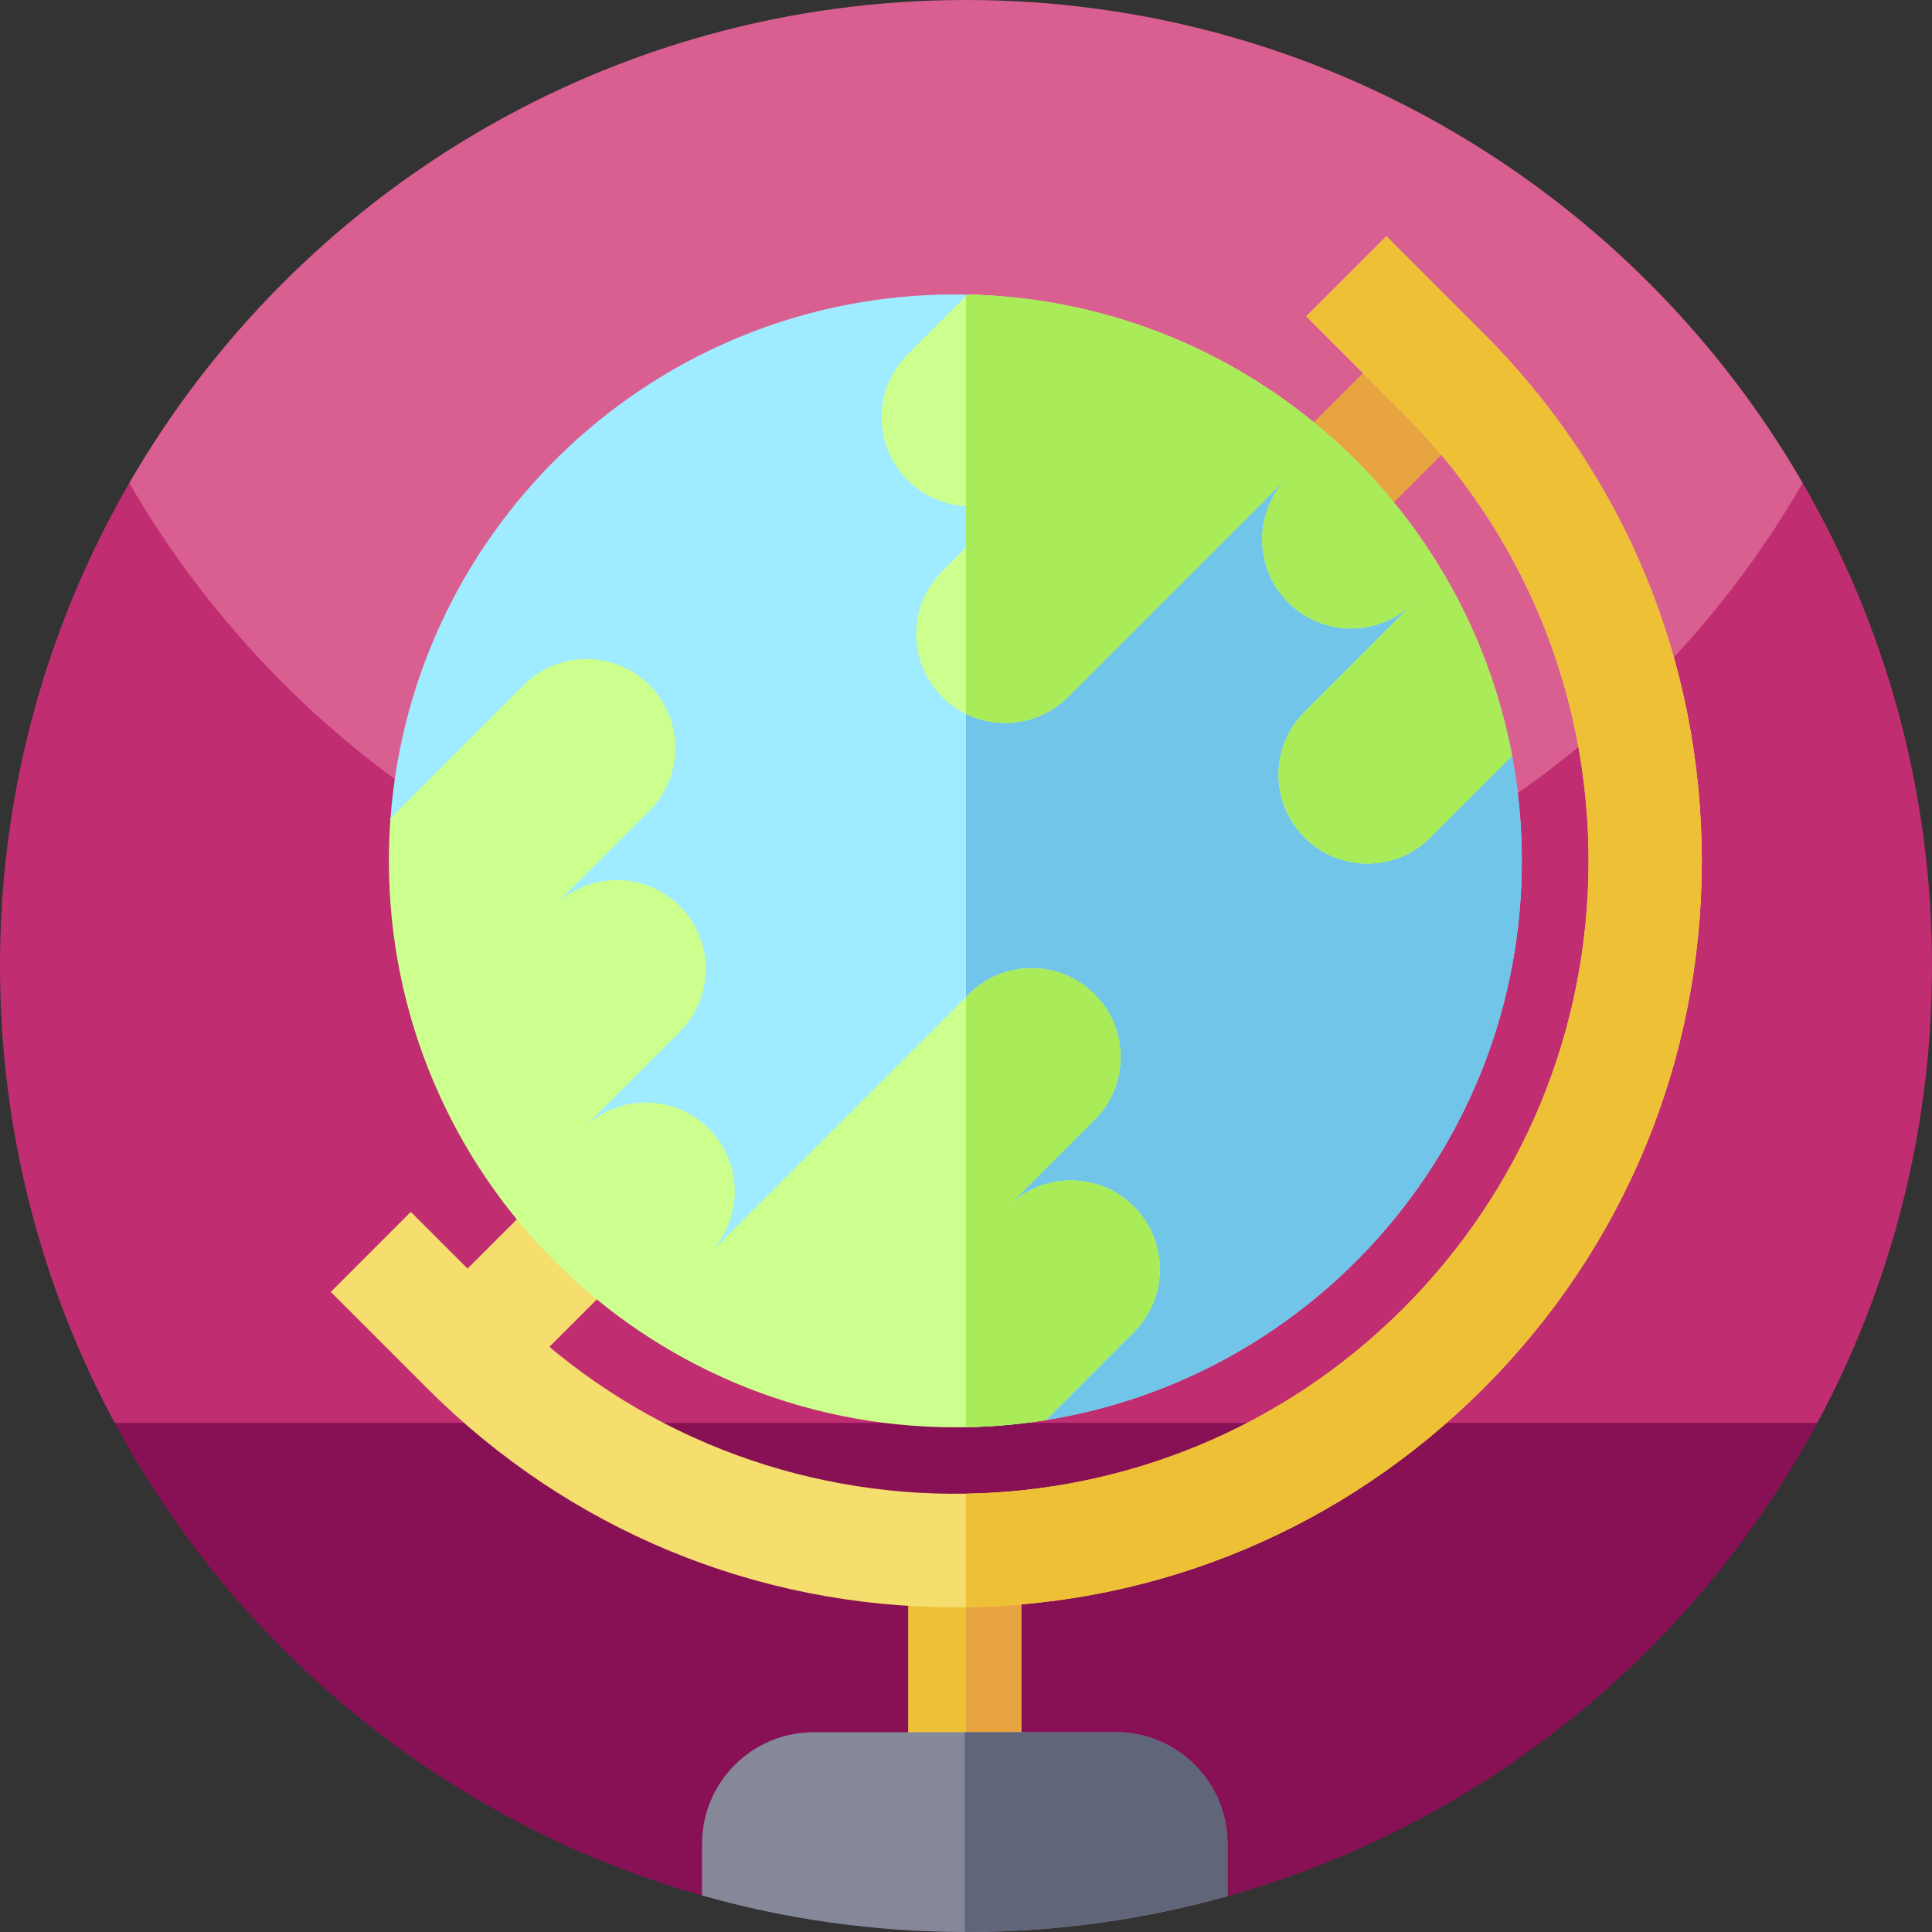 <svg id="Capa_1" enable-background="new 0 0 512 512" height="512" viewBox="0 0 512 512" width="512" xmlns="http://www.w3.org/2000/svg"><rect x="0" y="0" width="512" height="512" fill="#333333" stroke="none"/><g><g><path d="m0 256c0 43.79 11 85.02 30.39 121.07l225.61 49.67 225.61-49.67c19.39-36.05 30.39-77.28 30.39-121.07 0-46.63-12.47-90.34-34.26-128-41.698 72.091-399.22 76.52-443.48 0-21.79 37.66-34.26 81.37-34.26 128z" fill="#c02e71"/><path d="m34.26 128c44.26 76.52 126.99 128 221.74 128s177.48-51.48 221.74-128c-.01-.02-.03-.05-.04-.07-44.27-76.48-126.98-127.93-221.7-127.93s-177.43 51.45-221.7 127.93c-.01.02-.03.05-.04.07z" fill="#d95f91"/><path d="m481.61 377.07c-32.56 60.56-88.79 106.5-156.32 125.43-22.03 6.19-45.27-16.97-69.29-16.97-24.26 0-47.72 23.1-69.95 16.79-67.23-19.05-123.2-64.89-155.66-125.25z" fill="#815"/></g><g><path d="m240.67 410.698h30v56.69h-30z" fill="#eec036"/><path d="m256 410.698h14.67v56.69h-14.67z" fill="#e8a440"/><path d="m393.05 109.482-140.23 140.23-19.28-23.15 138.3-138.3z" fill="#e8a440"/><path d="m252.82 249.712-118.3 118.3-21.22-21.21 120.24-120.24z" fill="#f5dd6e"/><path d="m403.29 228.132c0 74.75-54.62 136.72-126.13 148.21-6.91 1.11-13.97-13.94-21.16-13.81-.94.02-1.88.03-2.82.03-82.91 0-143.455-51.52-143.455-134.43 0-3.8-6.515-7.58-6.235-11.31 5.78-77.63 70.59-138.8 149.69-138.8.94 0 1.88.02 2.82.03.13.01.26.01.39.01 26.19.55 35.665 13.613 56.905 25.928 37.119 21.522 79.229 52.686 87.415 96.312 1.69 9.02 2.58 18.32 2.58 27.83z" fill="#9febff"/><path d="m403.29 228.132c0 74.75-54.62 136.72-126.13 148.21-6.91 1.11-13.97 1.75-21.16 1.88v-300.17c.13.01.26.01.39.01 35.323.741 56.43 17.875 81.705 38.973 26.214 21.882 56.063 48.346 62.615 83.267 1.69 9.02 2.58 18.32 2.58 27.83z" fill="#70c5e9"/><path d="m450.99 228.142c0 52.84-20.57 102.51-57.94 139.87-36.69 36.69-85.26 57.2-137.05 57.91-.94.02-1.88.03-2.82.03-52.84 0-102.51-20.58-139.88-57.94l-25.64-25.64 21.21-21.22 25.65 25.65c33.43 33.43 77.57 49.78 121.48 49.04 42.03-.69 83.84-17.04 115.84-49.04 31.7-31.7 49.15-73.84 49.15-118.66 0-44.83-17.45-86.97-49.15-118.66l-25.65-25.65 21.22-21.21 25.64 25.64c37.37 37.36 57.94 87.04 57.94 139.88z" fill="#f5dd6e"/><g fill="#cdff8f"><path d="m400.71 200.302-21.66 21.65c-4.61 4.61-10.63 6.9-16.66 6.91-6.03-.01-12.06-2.3-16.66-6.91-9.21-9.2-9.2-24.12 0-33.31l28.98-28.99c-9.2 9.2-24.12 9.2-33.32 0-9.2-9.21-9.2-24.12 0-33.32l-58.36 58.37c-4.6 4.59-10.64 6.9-16.66 6.9-3.55-.01-7.11-.8-10.37-2.41-2.27-1.1-4.4-2.6-6.29-4.49-9.21-9.21-9.2-24.12 0-33.32l24.13-24.13c-4.6 4.6-10.64 6.9-16.66 6.9-.39 0-.79-.01-1.18-.03-5.63-.28-11.18-2.57-15.48-6.87-9.2-9.2-9.2-24.12 0-33.32l15.48-15.48.39-.39c71.96 1.51 131.45 53.65 144.32 122.24z"/><path d="m300.46 353.042-23.3 23.3c-6.91 1.11-13.97 1.75-21.16 1.88-.94.02-1.88.03-2.82.03-82.91 0-150.12-67.21-150.12-150.12 0-3.8.15-7.58.43-11.31l35.27-35.27c4.6-4.6 10.63-6.89 16.66-6.9 6.03.01 12.05 2.3 16.66 6.9 9.2 9.2 9.2 24.12 0 33.32l-25.27 25.26c4.6-4.59 10.63-6.9 16.66-6.9s12.06 2.3 16.66 6.9c9.2 9.2 9.2 24.12 0 33.32l-25.63 25.64c9.21-9.21 24.11-9.21 33.32 0 9.2 9.19 9.2 24.11 0 33.31l68.93-68.93c4.6-4.6 10.63-6.91 16.66-6.9 6.03 0 12.06 2.3 16.66 6.9 9.2 9.2 9.2 24.12 0 33.32l-22.93 22.93c4.6-4.6 10.62-6.9 16.66-6.9 6.02 0 12.06 2.3 16.66 6.9 9.2 9.2 9.2 24.12 0 33.32z"/></g><path d="m300.46 319.722c9.2 9.2 9.2 24.12 0 33.32l-23.3 23.3c-6.91 1.11-13.97 1.75-21.16 1.88v-114l.75-.75c4.6-4.6 10.63-6.91 16.66-6.9 6.03 0 12.06 2.3 16.66 6.9 9.2 9.2 9.2 24.12 0 33.32l-22.93 22.93c4.6-4.6 10.62-6.9 16.66-6.9 6.02 0 12.06 2.3 16.66 6.9z" fill="#a9eb58"/><path d="m400.71 200.302-21.66 21.65c-4.61 4.61-10.63 6.9-16.66 6.91-6.03-.01-12.06-2.3-16.66-6.91-9.21-9.2-9.2-24.12 0-33.31l28.98-28.99c-9.2 9.2-24.12 9.2-33.32 0-9.2-9.21-9.2-24.12 0-33.32l-58.36 58.37c-4.6 4.59-10.64 6.9-16.66 6.9-3.55-.01-7.11-.8-10.37-2.41v-110.74l.39-.39c71.96 1.51 131.45 53.65 144.32 122.24z" fill="#a9eb58"/><path d="m450.99 228.142c0 52.84-20.57 102.51-57.94 139.87-36.69 36.69-85.26 57.2-137.05 57.91v-30.08c42.03-.69 83.84-17.04 115.84-49.04 31.7-31.7 49.15-73.84 49.15-118.66 0-44.83-17.45-86.97-49.15-118.66l-25.65-25.65 21.22-21.21 25.64 25.64c37.37 37.36 57.94 87.04 57.94 139.88z" fill="#eec036"/><path d="m325.29 488.65v13.85c-22.03 6.19-45.27 9.5-69.29 9.5h-.33c-24.14-.03-47.49-3.4-69.62-9.68v-13.67c0-16.34 13.25-29.59 29.59-29.59h80.06c16.34 0 29.59 13.25 29.59 29.59z" fill="#858899"/></g><path d="m325.29 488.65v13.85c-22.03 6.19-45.27 9.5-69.29 9.5h-.33v-52.94h40.03c16.34 0 29.59 13.25 29.59 29.59z" fill="#616579"/></g></svg>